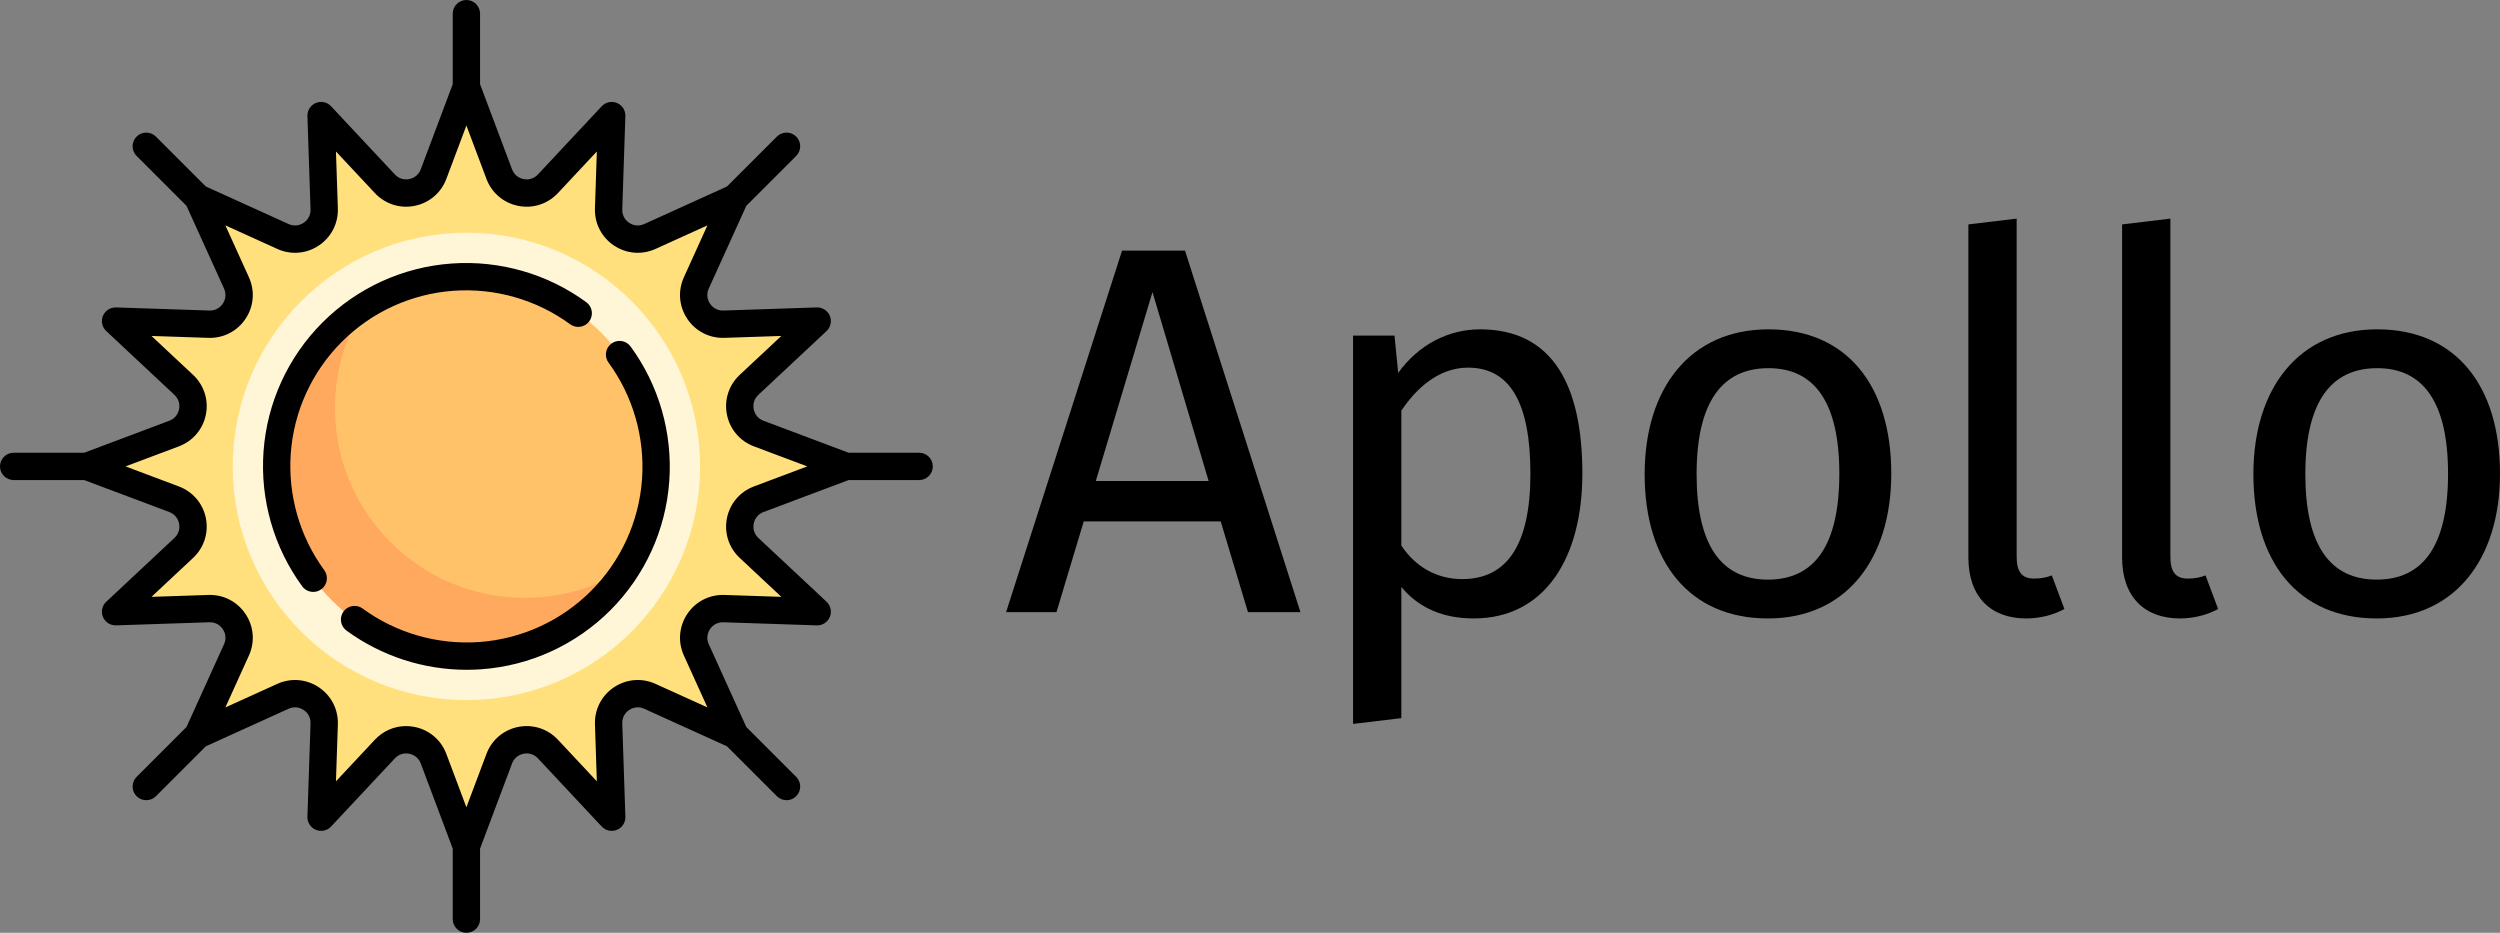<?xml version="1.0" encoding="UTF-8" standalone="no"?>
<svg
   xmlns:dc="http://purl.org/dc/elements/1.1/"
   xmlns:cc="http://creativecommons.org/ns#"
   xmlns:rdf="http://www.w3.org/1999/02/22-rdf-syntax-ns#"
   xmlns:svg="http://www.w3.org/2000/svg"
   xmlns="http://www.w3.org/2000/svg"
   xmlns:sodipodi="http://sodipodi.sourceforge.net/DTD/sodipodi-0.dtd"
   xmlns:inkscape="http://www.inkscape.org/namespaces/inkscape"
   inkscape:version="1.0alpha2 (883c7bc, 2019-06-02)"
   sodipodi:docname="apollo-logo-text-color.svg"
   id="svg118"
   version="1.1"
   width="1372.214pt"
   viewBox="0 0 1372.214 512"
   height="512pt">
  <rect x="0" y="0" width="1372.214" height="512" fill="#808080" stroke="none"/>
  <defs
     id="defs122" />
  <sodipodi:namedview
     fit-margin-bottom="0"
     fit-margin-right="0"
     fit-margin-left="0"
     fit-margin-top="0"
     inkscape:current-layer="text118"
     inkscape:window-maximized="0"
     inkscape:window-y="0"
     inkscape:window-x="0"
     inkscape:cy="368.07102"
     inkscape:cx="1037.0557"
     inkscape:zoom="0.7"
     showborder="true"
     inkscape:showpageshadow="true"
     showguides="false"
     showgrid="true"
     id="namedview120"
     inkscape:window-height="1050"
     inkscape:window-width="1680"
     inkscape:pageshadow="2"
     inkscape:pageopacity="0"
     guidetolerance="10"
     gridtolerance="10"
     objecttolerance="10"
     borderopacity="1"
     inkscape:document-rotation="0"
     bordercolor="#666666"
     pagecolor="#ffffff">
    <inkscape:grid
       originy="2.9488971e-06"
       originx="0"
       id="grid126"
       type="xygrid" />
  </sodipodi:namedview>
  <g
     transform="translate(0,2.9488972e-6)"
     style="display:inline"
     inkscape:label="Text"
     id="layer1"
     inkscape:groupmode="layer">
    <g
       style="font-style:normal;font-weight:normal;font-size:30px;font-family:sans-serif;fill:#000000;fill-opacity:1;stroke:none;stroke-width:0.75"
       id="text118"
       aria-label="Apollo">
      <path
         id="path159"
         style="font-style:normal;font-variant:normal;font-weight:normal;font-stretch:normal;font-size:288px;font-family:'Fira Sans';-inkscape-font-specification:'Fira Sans';stroke-width:0.75"
         d="m 684.996,336 h 28.8 l -63.36,-198.432 h -34.56 L 552.228,336 h 27.648 l 14.976,-49.824 H 670.02 Z M 601.476,264 632.58,160.32 663.396,264 Z" />
      <path
         id="path161"
         style="font-style:normal;font-variant:normal;font-weight:normal;font-stretch:normal;font-size:288px;font-family:'Fira Sans';-inkscape-font-specification:'Fira Sans';stroke-width:0.75"
         d="m 812.369,180.768 c -17.28,0 -33.696,8.352 -44.928,23.904 l -2.016,-20.448 h -22.752 v 213.12 l 26.496,-3.168 v -72 c 9.792,11.808 23.328,17.28 39.744,17.28 39.168,0 59.616,-33.408 59.616,-79.488 0,-47.808 -15.84,-79.2 -56.16,-79.2 z m -9.792,137.088 c -13.824,0 -25.632,-6.624 -33.408,-18.432 v -74.016 c 8.064,-12.096 20.448,-23.616 36.576,-23.616 22.752,0 34.272,18.72 34.272,58.176 0,39.744 -13.248,57.888 -37.44,57.888 z" />
      <path
         id="path163"
         style="font-style:normal;font-variant:normal;font-weight:normal;font-stretch:normal;font-size:288px;font-family:'Fira Sans';-inkscape-font-specification:'Fira Sans';stroke-width:0.75"
         d="m 970.697,180.768 c -43.2,0 -67.968,32.544 -67.968,79.488 0,48.096 24.48,79.2 67.68,79.2 42.912,0 67.68,-32.544 67.68,-79.488 0,-48.096 -24.192,-79.2 -67.392,-79.2 z m 0,21.312 c 25.056,0 38.88,18.432 38.88,57.888 0,39.744 -13.824,58.176 -39.168,58.176 -25.344,0 -39.168,-18.432 -39.168,-57.888 0,-39.744 14.112,-58.176 39.456,-58.176 z" />
      <path
         id="path165"
         style="font-style:normal;font-variant:normal;font-weight:normal;font-stretch:normal;font-size:288px;font-family:'Fira Sans';-inkscape-font-specification:'Fira Sans';stroke-width:0.75"
         d="m 1112.1,339.456 c 7.776,0 15.264,-2.016 21.024,-5.184 l -6.912,-18.432 c -2.88,1.152 -6.048,1.728 -9.792,1.728 -6.912,0 -9.504,-4.032 -9.504,-12.096 V 120 l -26.496,3.168 v 182.88 c 0,21.6 12.384,33.408 31.68,33.408 z" />
      <path
         id="path167"
         style="font-style:normal;font-variant:normal;font-weight:normal;font-stretch:normal;font-size:288px;font-family:'Fira Sans';-inkscape-font-specification:'Fira Sans';stroke-width:0.75"
         d="m 1196.475,339.456 c 7.776,0 15.264,-2.016 21.024,-5.184 l -6.912,-18.432 c -2.88,1.152 -6.048,1.728 -9.792,1.728 -6.912,0 -9.504,-4.032 -9.504,-12.096 V 120 l -26.496,3.168 v 182.88 c 0,21.6 12.384,33.408 31.68,33.408 z" />
      <path
         id="path169"
         style="font-style:normal;font-variant:normal;font-weight:normal;font-stretch:normal;font-size:288px;font-family:'Fira Sans';-inkscape-font-specification:'Fira Sans';stroke-width:0.75"
         d="m 1304.822,180.768 c -43.2,0 -67.968,32.544 -67.968,79.488 0,48.096 24.48,79.2 67.68,79.2 42.912,0 67.68,-32.544 67.68,-79.488 0,-48.096 -24.192,-79.2 -67.392,-79.2 z m 0,21.312 c 25.056,0 38.88,18.432 38.88,57.888 0,39.744 -13.824,58.176 -39.168,58.176 -25.344,0 -39.168,-18.432 -39.168,-57.888 0,-39.744 14.112,-58.176 39.456,-58.176 z" />
    </g>
  </g>
  <g
     transform="translate(0,2.9488972e-6)"
     style="display:inline"
     inkscape:label="Logo"
     id="layer2"
     inkscape:groupmode="layer">
    <g
       transform="translate(0,-2.9488972e-6)"
       id="g130">
      <path
         d="m 256,47.582 18.027,47.977 c 4.184,11.129 18.594,13.996 26.715,5.316 l 35.016,-37.43 -1.703,51.227 c -0.398,11.879 11.824,20.043 22.648,15.133 L 403.375,108.625 382.195,155.297 c -4.91,10.824 3.254,23.047 15.133,22.648 l 51.227,-1.703 -37.43,35.016 c -8.68,8.121 -5.812,22.531 5.316,26.715 L 464.418,256 416.441,274.027 c -11.129,4.184 -13.996,18.594 -5.316,26.715 l 37.43,35.016 -51.227,-1.703 c -11.879,-0.398 -20.043,11.824 -15.133,22.648 L 403.375,403.375 356.703,382.195 c -10.824,-4.91 -23.047,3.254 -22.648,15.133 l 1.703,51.227 -35.016,-37.43 c -8.121,-8.68 -22.531,-5.812 -26.715,5.316 L 256,464.418 237.973,416.441 c -4.184,-11.129 -18.594,-13.996 -26.715,-5.316 l -35.016,37.43 1.703,-51.227 c 0.398,-11.879 -11.824,-20.043 -22.648,-15.133 L 108.625,403.375 129.805,356.703 c 4.91,-10.824 -3.254,-23.047 -15.133,-22.648 L 63.445,335.758 100.875,300.742 c 8.68,-8.121 5.812,-22.531 -5.316,-26.715 L 47.582,256 95.559,237.973 c 11.129,-4.184 13.996,-18.594 5.316,-26.715 l -37.43,-35.016 51.227,1.703 c 11.879,0.398 20.043,-11.824 15.133,-22.648 L 108.625,108.625 l 46.672,21.18 c 10.824,4.91 23.047,-3.254 22.648,-15.133 L 176.242,63.445 211.258,100.875 c 8.121,8.68 22.531,5.812 26.715,-5.316 z m 0,0"
         fill="#ffe07d"
         id="path104"
         inkscape:connector-curvature="0" />
      <path
         d="m 384.258,256 c 0,70.836 -57.422,128.258 -128.258,128.258 -70.836,0 -128.258,-57.422 -128.258,-128.258 0,-70.836 57.422,-128.258 128.258,-128.258 70.836,0 128.258,57.422 128.258,128.258 z m 0,0"
         fill="#fff5d7"
         id="path106"
         inkscape:connector-curvature="0" />
      <path
         d="m 360.211,256 c 0,57.555 -46.656,104.211 -104.211,104.211 -57.555,0 -104.211,-64.543 -104.211,-104.211 0,-57.555 46.656,-104.211 104.211,-104.211 57.555,0 104.211,46.656 104.211,104.211 z m 0,0"
         fill="#ffc269"
         id="path108"
         inkscape:connector-curvature="0" />
      <path
         d="m 288.066,328.145 c -57.555,0 -104.211,-46.656 -104.211,-104.211 0,-20.562 6.035,-39.676 16.316,-55.828 -29.055,18.496 -48.383,50.902 -48.383,87.895 0,57.555 46.656,104.211 104.211,104.211 36.992,0 69.398,-19.328 87.895,-48.383 -16.152,10.281 -35.266,16.316 -55.828,16.316 z m 0,0"
         fill="#ffa95f"
         id="path110"
         inkscape:connector-curvature="0" />
      <path
         d="m 504.5,248.5 h -38.719 l -46.703,-17.547 c -2.82,-1.062 -4.777,-3.367 -5.367,-6.324 -0.59,-2.957 0.336,-5.836 2.539,-7.895 l 37.43,-35.016 c 2.281,-2.137 3,-5.461 1.805,-8.348 -1.195,-2.887 -4.062,-4.723 -7.18,-4.625 l -51.227,1.707 c -3,0.102 -5.703,-1.281 -7.379,-3.789 -1.672,-2.508 -1.922,-5.52 -0.676,-8.266 l 20.617,-45.434 27.379,-27.379 c 2.926,-2.93 2.926,-7.676 0,-10.605 -2.93,-2.93 -7.68,-2.93 -10.609,0 l -27.375,27.379 -45.434,20.617 c -2.746,1.246 -5.758,1 -8.266,-0.676 -2.508,-1.676 -3.887,-4.367 -3.789,-7.379 l 1.707,-51.227 c 0.105,-3.121 -1.738,-5.98 -4.625,-7.176 -2.887,-1.199 -6.215,-0.48 -8.348,1.805 L 295.266,95.75 c -2.059,2.203 -4.938,3.125 -7.895,2.539 -2.957,-0.59 -5.262,-2.543 -6.32,-5.367 L 263.5,46.219 V 7.5 C 263.5,3.359 260.141,0 256,0 c -4.141,0 -7.5,3.359 -7.5,7.5 v 38.719 l -17.547,46.703 c -1.062,2.824 -3.367,4.777 -6.324,5.367 -2.957,0.59 -5.836,-0.336 -7.895,-2.539 L 181.719,58.32 c -2.137,-2.281 -5.461,-3 -8.348,-1.805 -2.887,1.195 -4.73,4.055 -4.629,7.18 l 1.707,51.227 c 0.102,3.012 -1.277,5.699 -3.789,7.375 -2.504,1.676 -5.516,1.922 -8.266,0.676 L 112.965,102.355 85.586,74.98 c -2.93,-2.93 -7.676,-2.93 -10.605,0 -2.93,2.93 -2.93,7.676 0,10.605 l 27.379,27.379 20.613,45.434 c 1.246,2.746 1,5.758 -0.676,8.266 -1.676,2.508 -4.371,3.887 -7.375,3.785 l -51.227,-1.703 c -3.125,-0.098 -5.984,1.738 -7.18,4.625 -1.195,2.887 -0.477,6.211 1.805,8.348 l 37.426,35.016 c 2.203,2.059 3.129,4.938 2.543,7.895 -0.59,2.957 -2.547,5.262 -5.367,6.32 L 46.219,248.5 H 7.5 c -4.141,0 -7.5,3.359 -7.5,7.5 0,4.141 3.359,7.5 7.5,7.5 h 38.719 l 46.703,17.547 c 2.82,1.062 4.777,3.367 5.367,6.324 0.59,2.957 -0.336,5.836 -2.539,7.895 l -37.43,35.016 c -2.281,2.137 -3,5.461 -1.805,8.348 1.199,2.887 4.055,4.727 7.18,4.625 l 51.227,-1.707 c 3.012,-0.094 5.703,1.281 7.379,3.789 1.672,2.508 1.922,5.52 0.676,8.266 l -20.617,45.434 -27.379,27.379 c -2.926,2.93 -2.926,7.676 0,10.605 1.465,1.465 3.387,2.195 5.305,2.195 1.918,0 3.84,-0.73 5.305,-2.195 l 27.375,-27.379 45.434,-20.617 c 2.746,-1.246 5.758,-1 8.266,0.676 2.508,1.676 3.887,4.367 3.789,7.379 l -1.707,51.227 c -0.105,3.121 1.738,5.98 4.625,7.176 2.887,1.195 6.215,0.48 8.348,-1.805 L 216.734,416.25 c 2.062,-2.203 4.938,-3.129 7.898,-2.539 2.957,0.586 5.262,2.543 6.32,5.367 L 248.5,465.781 V 504.5 c 0,4.141 3.359,7.5 7.5,7.5 4.145,0 7.5,-3.359 7.5,-7.5 v -38.719 l 17.551,-46.703 c 1.059,-2.824 3.363,-4.777 6.32,-5.367 2.957,-0.59 5.836,0.336 7.895,2.539 l 35.02,37.43 c 2.133,2.281 5.461,3 8.348,1.805 2.887,-1.195 4.727,-4.055 4.625,-7.18 l -1.707,-51.227 c -0.102,-3.012 1.281,-5.699 3.789,-7.375 2.508,-1.676 5.52,-1.922 8.266,-0.676 l 45.434,20.617 27.375,27.375 c 1.465,1.465 3.387,2.199 5.305,2.199 1.918,0 3.84,-0.734 5.301,-2.199 2.93,-2.926 2.93,-7.676 0,-10.605 l -27.375,-27.379 -20.617,-45.43 c -1.246,-2.746 -1,-5.762 0.676,-8.266 1.676,-2.508 4.375,-3.891 7.379,-3.789 l 51.227,1.707 c 3.117,0.098 5.98,-1.742 7.176,-4.625 1.199,-2.891 0.48,-6.215 -1.805,-8.348 l -37.426,-35.016 c -2.203,-2.062 -3.125,-4.941 -2.539,-7.898 0.586,-2.957 2.543,-5.262 5.367,-6.32 l 46.703,-17.547 H 504.5 c 4.141,0 7.5,-3.359 7.5,-7.5 0,-4.145 -3.359,-7.504 -7.5,-7.504 z m -90.695,18.508 c -7.672,2.883 -13.207,9.398 -14.805,17.438 -1.598,8.035 1.02,16.176 7.004,21.773 l 22.852,21.379 -31.277,-1.039 c -8.191,-0.273 -15.797,3.633 -20.348,10.445 -4.555,6.812 -5.25,15.336 -1.863,22.797 l 12.93,28.496 -28.496,-12.93 c -7.461,-3.387 -15.984,-2.691 -22.797,1.863 -6.812,4.551 -10.719,12.156 -10.445,20.348 l 1.039,31.277 -21.379,-22.852 c -5.598,-5.984 -13.734,-8.605 -21.773,-7.004 -8.039,1.598 -14.555,7.133 -17.438,14.801 L 256,443.098 244.992,413.805 c -2.879,-7.672 -9.398,-13.207 -17.438,-14.805 -1.551,-0.309 -3.109,-0.461 -4.652,-0.461 -6.434,0 -12.605,2.637 -17.121,7.465 l -21.379,22.852 1.039,-31.277 c 0.273,-8.188 -3.629,-15.797 -10.445,-20.348 -6.812,-4.555 -15.336,-5.25 -22.797,-1.863 l -28.496,12.93 12.93,-28.496 c 3.387,-7.461 2.691,-15.984 -1.863,-22.797 -4.551,-6.812 -12.164,-10.727 -20.348,-10.445 l -31.277,1.043 22.852,-21.379 c 5.984,-5.602 8.602,-13.738 7.004,-21.777 -1.598,-8.035 -7.133,-14.555 -14.805,-17.438 L 68.902,256 98.195,244.992 c 7.672,-2.883 13.207,-9.398 14.805,-17.438 1.598,-8.035 -1.02,-16.176 -7.004,-21.773 l -22.852,-21.379 31.277,1.039 c 8.191,0.281 15.797,-3.633 20.348,-10.445 4.555,-6.812 5.25,-15.336 1.863,-22.797 l -12.93,-28.496 28.496,12.93 c 7.461,3.387 15.984,2.691 22.797,-1.863 6.812,-4.551 10.719,-12.156 10.445,-20.348 l -1.039,-31.277 21.379,22.852 c 5.598,5.984 13.734,8.605 21.773,7.004 8.039,-1.598 14.555,-7.133 17.438,-14.801 L 256,68.902 267.008,98.195 c 2.879,7.672 9.398,13.207 17.438,14.805 8.039,1.602 16.176,-1.02 21.773,-7.004 l 21.379,-22.852 -1.043,31.277 c -0.27,8.188 3.633,15.797 10.449,20.348 6.812,4.551 15.332,5.25 22.797,1.863 l 28.496,-12.93 -12.93,28.496 c -3.387,7.461 -2.691,15.984 1.863,22.797 4.551,6.812 12.141,10.715 20.348,10.445 l 31.277,-1.043 -22.852,21.379 c -5.984,5.602 -8.605,13.738 -7.004,21.777 1.598,8.035 7.133,14.555 14.801,17.438 L 443.098,256 Z m 0,0"
         id="path112"
         inkscape:connector-curvature="0" />
      <path
         d="m 335.633,188.559 c -3.344,2.445 -4.07,7.137 -1.621,10.48 13.484,18.43 20.016,41.176 18.383,64.051 -1.652,23.113 -11.598,44.883 -28.012,61.293 -16.41,16.414 -38.18,26.359 -61.293,28.012 -22.867,1.633 -45.621,-4.895 -64.051,-18.383 -3.344,-2.445 -8.035,-1.723 -10.48,1.621 -2.445,3.344 -1.719,8.035 1.621,10.48 19.148,14.016 42.32,21.527 66.004,21.527 2.652,0 5.312,-0.094 7.977,-0.285 26.711,-1.91 51.867,-13.402 70.832,-32.367 18.961,-18.961 30.457,-44.117 32.363,-70.832 1.887,-26.41 -5.656,-52.684 -21.238,-73.977 -2.449,-3.34 -7.141,-4.07 -10.484,-1.621 z m 0,0"
         id="path114"
         inkscape:connector-curvature="0" />
      <path
         d="m 187.617,187.617 c 16.41,-16.414 38.18,-26.359 61.293,-28.012 22.871,-1.633 45.621,4.895 64.051,18.383 3.34,2.445 8.035,1.723 10.48,-1.621 2.445,-3.344 1.719,-8.035 -1.621,-10.48 -21.293,-15.586 -47.562,-23.129 -73.98,-21.242 -26.711,1.91 -51.867,13.402 -70.832,32.367 -18.961,18.961 -30.457,44.117 -32.363,70.832 -1.887,26.41 5.656,52.684 21.238,73.977 1.469,2.008 3.75,3.07 6.059,3.07 1.535,0 3.086,-0.469 4.422,-1.449 3.344,-2.445 4.07,-7.137 1.625,-10.48 -13.488,-18.43 -20.016,-41.176 -18.383,-64.051 1.652,-23.113 11.598,-44.883 28.012,-61.293 z m 0,0"
         id="path116"
         inkscape:connector-curvature="0" />
    </g>
  </g>
</svg>
